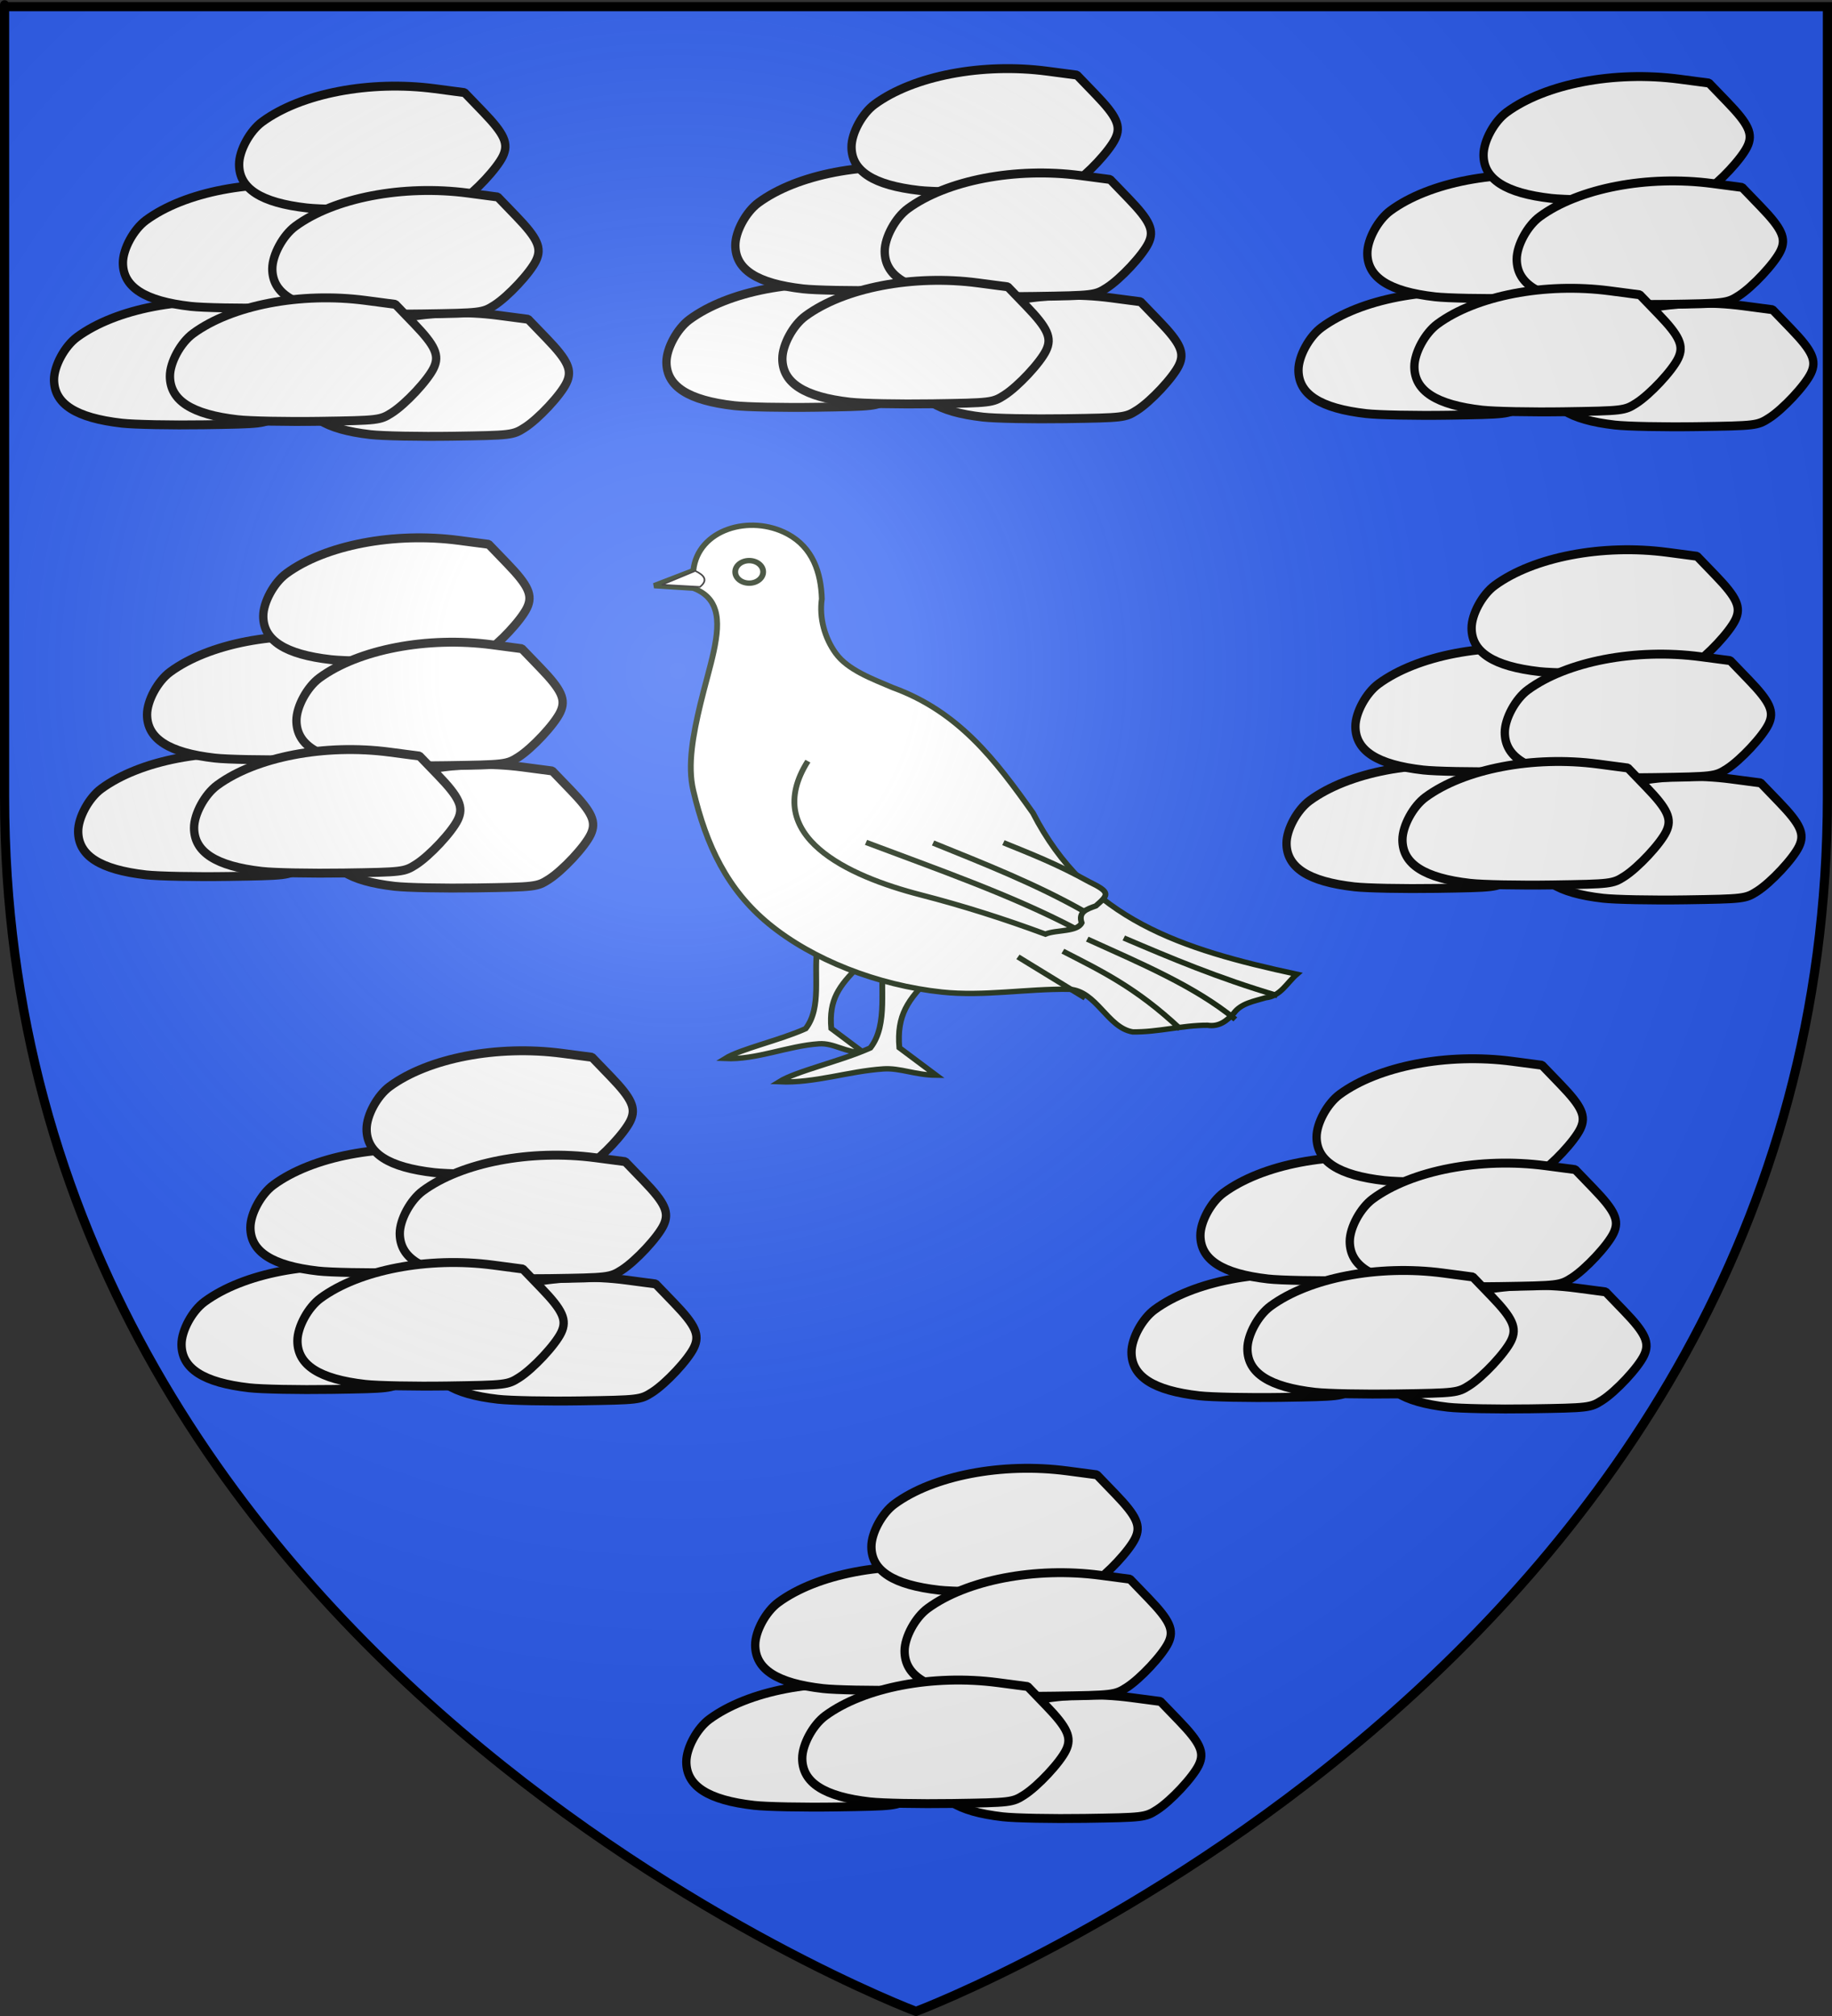 <?xml version="1.0" encoding="UTF-8" standalone="no"?>
<svg
   xmlns:dc="http://purl.org/dc/elements/1.1/"
   xmlns:cc="http://creativecommons.org/ns#"
   xmlns:rdf="http://www.w3.org/1999/02/22-rdf-syntax-ns#"
   xmlns:svg="http://www.w3.org/2000/svg"
   xmlns="http://www.w3.org/2000/svg"
   xmlns:xlink="http://www.w3.org/1999/xlink"
   xmlns:sodipodi="http://sodipodi.sourceforge.net/DTD/sodipodi-0.dtd"
   xmlns:inkscape="http://www.inkscape.org/namespaces/inkscape"
   height="660"
   width="600"
   version="1.0"
   id="svg2"
   sodipodi:version="0.32"
   inkscape:version="0.46"
   sodipodi:docname="Blason Longuenesse.svg"
   sodipodi:docbase="D:\Mes documents\Renaud-Notre Lapin"
   inkscape:export-filename="/Users/olivier/Desktop/Blason Rouge/Blason_Vide_3D.png"
   inkscape:export-xdpi="144"
   inkscape:export-ydpi="144"
   inkscape:output_extension="org.inkscape.output.svg.inkscape">
  <rect width="100%" height="100%" fill="#333333" stroke="none"/>
  <sodipodi:namedview
     inkscape:window-height="712"
     inkscape:window-width="1024"
     inkscape:pageshadow="2"
     inkscape:pageopacity="0.0"
     guidetolerance="10.0"
     gridtolerance="10.0"
     objecttolerance="10.0"
     borderopacity="1.0"
     bordercolor="#666666"
     pagecolor="#ffffff"
     id="base"
     showgrid="false"
     height="660px"
     inkscape:zoom="0.76816222"
     inkscape:cx="300.40049"
     inkscape:cy="329.99158"
     inkscape:window-x="134"
     inkscape:window-y="174"
     inkscape:current-layer="layer3" />
  <desc
     id="desc4">Flag of Canton of Valais (Wallis)</desc>
  <defs
     id="defs6">
    <inkscape:perspective
       sodipodi:type="inkscape:persp3d"
       inkscape:vp_x="0 : 330 : 1"
       inkscape:vp_y="0 : 1000 : 0"
       inkscape:vp_z="600 : 330 : 1"
       inkscape:persp3d-origin="300 : 220 : 1"
       id="perspective35" />
    <linearGradient
       id="linearGradient2893">
      <stop
         style="stop-color:white;stop-opacity:0.314;"
         offset="0"
         id="stop2895" />
      <stop
         id="stop2897"
         offset="0.19"
         style="stop-color:white;stop-opacity:0.251;" />
      <stop
         style="stop-color:#6b6b6b;stop-opacity:0.125;"
         offset="0.6"
         id="stop2901" />
      <stop
         style="stop-color:black;stop-opacity:0.125;"
         offset="1"
         id="stop2899" />
    </linearGradient>
    <linearGradient
       id="linearGradient2885">
      <stop
         id="stop2887"
         offset="0"
         style="stop-color:white;stop-opacity:1;" />
      <stop
         style="stop-color:white;stop-opacity:1;"
         offset="0.229"
         id="stop2891" />
      <stop
         id="stop2889"
         offset="1"
         style="stop-color:black;stop-opacity:1;" />
    </linearGradient>
    <linearGradient
       id="linearGradient2955">
      <stop
         id="stop2867"
         offset="0"
         style="stop-color:#fd0000;stop-opacity:1;" />
      <stop
         style="stop-color:#e77275;stop-opacity:0.659;"
         offset="0.5"
         id="stop2873" />
      <stop
         style="stop-color:black;stop-opacity:0.323;"
         offset="1"
         id="stop2959" />
    </linearGradient>
    <radialGradient
       inkscape:collect="always"
       xlink:href="#linearGradient2955"
       id="radialGradient2961"
       cx="225.524"
       cy="218.901"
       fx="225.524"
       fy="218.901"
       r="300"
       gradientTransform="matrix(-4.167939e-4,2.183,-1.884,-3.599562e-4,615.597,-289.121)"
       gradientUnits="userSpaceOnUse" />
    <polygon
       id="star"
       transform="scale(53,53)"
       points="0,-1 0.588,0.809 -0.951,-0.309 0.951,-0.309 -0.588,0.809 0,-1 " />
    <clipPath
       id="clip">
      <path
         d="M 0,-200 L 0,600 L 300,600 L 300,-200 L 0,-200 z "
         id="path10" />
    </clipPath>
    <radialGradient
       inkscape:collect="always"
       xlink:href="#linearGradient2955"
       id="radialGradient1911"
       gradientUnits="userSpaceOnUse"
       gradientTransform="matrix(-4.167939e-4,2.183,-1.884,-3.599562e-4,615.597,-289.121)"
       cx="225.524"
       cy="218.901"
       fx="225.524"
       fy="218.901"
       r="300" />
    <radialGradient
       inkscape:collect="always"
       xlink:href="#linearGradient2955"
       id="radialGradient2865"
       gradientUnits="userSpaceOnUse"
       gradientTransform="matrix(0,1.749,-1.593,-1.049767e-7,551.788,-191.29)"
       cx="225.524"
       cy="218.901"
       fx="225.524"
       fy="218.901"
       r="300" />
    <radialGradient
       inkscape:collect="always"
       xlink:href="#linearGradient2955"
       id="radialGradient2871"
       gradientUnits="userSpaceOnUse"
       gradientTransform="matrix(0,1.386,-1.323,-5.741131e-8,-158.082,-109.541)"
       cx="225.524"
       cy="218.901"
       fx="225.524"
       fy="218.901"
       r="300" />
    <radialGradient
       inkscape:collect="always"
       xlink:href="#linearGradient2893"
       id="radialGradient3163"
       gradientUnits="userSpaceOnUse"
       gradientTransform="matrix(1.353,0,0,1.349,-77.629,-85.747)"
       cx="221.445"
       cy="226.331"
       fx="221.445"
       fy="226.331"
       r="300" />
    <radialGradient
       gradientTransform="matrix(0,1.386,-1.323,-5.741131e-8,-158.082,-109.541)"
       gradientUnits="userSpaceOnUse"
       xlink:href="#linearGradient2955"
       id="radialGradient9975"
       fy="218.901"
       fx="225.524"
       r="300"
       cy="218.901"
       cx="225.524" />
    <radialGradient
       gradientTransform="matrix(0,1.749,-1.593,-1.049767e-7,551.788,-191.29)"
       gradientUnits="userSpaceOnUse"
       xlink:href="#linearGradient2955"
       id="radialGradient9973"
       fy="218.901"
       fx="225.524"
       r="300"
       cy="218.901"
       cx="225.524" />
    <radialGradient
       gradientTransform="matrix(-4.167939e-4,2.183,-1.884,-3.599562e-4,615.597,-289.121)"
       gradientUnits="userSpaceOnUse"
       xlink:href="#linearGradient2955"
       id="radialGradient9971"
       fy="218.901"
       fx="225.524"
       r="300"
       cy="218.901"
       cx="225.524" />
    <clipPath
       id="clipPath9967">
      <path
         id="path9969"
         d="M 0,-200 L 0,600 L 300,600 L 300,-200 L 0,-200 z " />
    </clipPath>
    <polygon
       id="polygon9965"
       transform="scale(53,53)"
       points="0,-1 0.588,0.809 -0.951,-0.309 0.951,-0.309 -0.588,0.809 0,-1 " />
    <radialGradient
       gradientTransform="matrix(-4.167939e-4,2.183,-1.884,-3.599562e-4,615.597,-289.121)"
       gradientUnits="userSpaceOnUse"
       xlink:href="#linearGradient2955"
       id="radialGradient9963"
       fy="218.901"
       fx="225.524"
       r="300"
       cy="218.901"
       cx="225.524" />
    <linearGradient
       id="linearGradient9955">
      <stop
         id="stop9957"
         offset="0"
         style="stop-color:#fd0000;stop-opacity:1" />
      <stop
         id="stop9959"
         offset="0.5"
         style="stop-color:#e77275;stop-opacity:0.659" />
      <stop
         id="stop9961"
         offset="1"
         style="stop-color:black;stop-opacity:0.323" />
    </linearGradient>
    <linearGradient
       id="linearGradient9947">
      <stop
         id="stop9949"
         offset="0"
         style="stop-color:white;stop-opacity:1" />
      <stop
         id="stop9951"
         offset="0.229"
         style="stop-color:white;stop-opacity:1" />
      <stop
         id="stop9953"
         offset="1"
         style="stop-color:black;stop-opacity:1" />
    </linearGradient>
    <linearGradient
       id="linearGradient9937">
      <stop
         id="stop9939"
         offset="0"
         style="stop-color:white;stop-opacity:0.314" />
      <stop
         id="stop9941"
         offset="0.19"
         style="stop-color:white;stop-opacity:0.251" />
      <stop
         id="stop9943"
         offset="0.6"
         style="stop-color:#6b6b6b;stop-opacity:0.125" />
      <stop
         id="stop9945"
         offset="1"
         style="stop-color:black;stop-opacity:0.125" />
    </linearGradient>
    <inkscape:perspective
       id="perspective32"
       inkscape:persp3d-origin="300 : 220 : 1"
       inkscape:vp_z="600 : 330 : 1"
       inkscape:vp_y="0 : 1000 : 0"
       inkscape:vp_x="0 : 330 : 1"
       sodipodi:type="inkscape:persp3d" />
    <inkscape:perspective
       sodipodi:type="inkscape:persp3d"
       inkscape:vp_x="0 : 123.72873 : 1"
       inkscape:vp_y="0 : 1000 : 0"
       inkscape:vp_z="234.84723 : 123.72873 : 1"
       inkscape:persp3d-origin="117.42361 : 82.485819 : 1"
       id="perspective112" />
    <linearGradient
       id="linearGradient3334">
      <stop
         style="stop-color:white;stop-opacity:0.314;"
         offset="0"
         id="stop3336" />
      <stop
         id="stop3338"
         offset="0.19"
         style="stop-color:white;stop-opacity:0.251;" />
      <stop
         style="stop-color:#6b6b6b;stop-opacity:0.125;"
         offset="0.6"
         id="stop3340" />
      <stop
         style="stop-color:black;stop-opacity:0.125;"
         offset="1"
         id="stop3342" />
    </linearGradient>
    <linearGradient
       id="linearGradient3344">
      <stop
         id="stop3346"
         offset="0"
         style="stop-color:white;stop-opacity:1;" />
      <stop
         style="stop-color:white;stop-opacity:1;"
         offset="0.229"
         id="stop3348" />
      <stop
         id="stop3350"
         offset="1"
         style="stop-color:black;stop-opacity:1;" />
    </linearGradient>
    <linearGradient
       id="linearGradient3352">
      <stop
         id="stop3354"
         offset="0"
         style="stop-color:#fd0000;stop-opacity:1;" />
      <stop
         style="stop-color:#e77275;stop-opacity:0.659;"
         offset="0.5"
         id="stop3356" />
      <stop
         style="stop-color:black;stop-opacity:0.323;"
         offset="1"
         id="stop3358" />
    </linearGradient>
    <radialGradient
       inkscape:collect="always"
       xlink:href="#linearGradient2955"
       id="radialGradient3360"
       cx="225.524"
       cy="218.901"
       fx="225.524"
       fy="218.901"
       r="300"
       gradientTransform="matrix(-4.167939e-4,2.183,-1.884,-3.599562e-4,615.597,-289.121)"
       gradientUnits="userSpaceOnUse" />
    <polygon
       id="polygon3362"
       transform="scale(53,53)"
       points="0,-1 0.588,0.809 -0.951,-0.309 0.951,-0.309 -0.588,0.809 0,-1 " />
    <clipPath
       id="clipPath3364">
      <path
         d="M 0,-200 L 0,600 L 300,600 L 300,-200 L 0,-200 z "
         id="path3366" />
    </clipPath>
    <radialGradient
       inkscape:collect="always"
       xlink:href="#linearGradient2955"
       id="radialGradient3368"
       gradientUnits="userSpaceOnUse"
       gradientTransform="matrix(-4.167939e-4,2.183,-1.884,-3.599562e-4,615.597,-289.121)"
       cx="225.524"
       cy="218.901"
       fx="225.524"
       fy="218.901"
       r="300" />
    <radialGradient
       inkscape:collect="always"
       xlink:href="#linearGradient2955"
       id="radialGradient3370"
       gradientUnits="userSpaceOnUse"
       gradientTransform="matrix(0,1.749,-1.593,-1.049767e-7,551.788,-191.29)"
       cx="225.524"
       cy="218.901"
       fx="225.524"
       fy="218.901"
       r="300" />
    <radialGradient
       inkscape:collect="always"
       xlink:href="#linearGradient2955"
       id="radialGradient3372"
       gradientUnits="userSpaceOnUse"
       gradientTransform="matrix(0,1.386,-1.323,-5.741131e-8,-158.082,-109.541)"
       cx="225.524"
       cy="218.901"
       fx="225.524"
       fy="218.901"
       r="300" />
    <linearGradient
       id="linearGradient8814">
      <stop
         id="stop8816"
         offset="0"
         style="stop-color:white;stop-opacity:0.314" />
      <stop
         id="stop8818"
         offset="0.19"
         style="stop-color:white;stop-opacity:0.251" />
      <stop
         id="stop8820"
         offset="0.6"
         style="stop-color:#6b6b6b;stop-opacity:0.125" />
      <stop
         id="stop8822"
         offset="1"
         style="stop-color:black;stop-opacity:0.125" />
    </linearGradient>
    <linearGradient
       id="linearGradient8806">
      <stop
         id="stop8808"
         offset="0"
         style="stop-color:white;stop-opacity:1" />
      <stop
         id="stop8810"
         offset="0.229"
         style="stop-color:white;stop-opacity:1" />
      <stop
         id="stop8812"
         offset="1"
         style="stop-color:black;stop-opacity:1" />
    </linearGradient>
    <linearGradient
       id="linearGradient8798">
      <stop
         id="stop8800"
         offset="0"
         style="stop-color:#fd0000;stop-opacity:1" />
      <stop
         id="stop8802"
         offset="0.5"
         style="stop-color:#e77275;stop-opacity:0.659" />
      <stop
         id="stop8804"
         offset="1"
         style="stop-color:black;stop-opacity:0.323" />
    </linearGradient>
    <radialGradient
       gradientTransform="matrix(-4.167939e-4,2.183,-1.884,-3.599562e-4,615.597,-289.121)"
       gradientUnits="userSpaceOnUse"
       xlink:href="#linearGradient2955"
       id="radialGradient8796"
       fy="218.901"
       fx="225.524"
       r="300"
       cy="218.901"
       cx="225.524" />
    <polygon
       id="polygon8794"
       transform="scale(53,53)"
       points="0,-1 0.588,0.809 -0.951,-0.309 0.951,-0.309 -0.588,0.809 0,-1 " />
    <clipPath
       id="clipPath8790">
      <path
         id="path8792"
         d="M 0,-200 L 0,600 L 300,600 L 300,-200 L 0,-200 z " />
    </clipPath>
    <radialGradient
       gradientTransform="matrix(-4.167939e-4,2.183,-1.884,-3.599562e-4,615.597,-289.121)"
       gradientUnits="userSpaceOnUse"
       xlink:href="#linearGradient2955"
       id="radialGradient8788"
       fy="218.901"
       fx="225.524"
       r="300"
       cy="218.901"
       cx="225.524" />
    <radialGradient
       gradientTransform="matrix(0,1.749,-1.593,-1.049767e-7,551.788,-191.29)"
       gradientUnits="userSpaceOnUse"
       xlink:href="#linearGradient2955"
       id="radialGradient8786"
       fy="218.901"
       fx="225.524"
       r="300"
       cy="218.901"
       cx="225.524" />
    <radialGradient
       gradientTransform="matrix(0,1.386,-1.323,-5.741131e-8,-158.082,-109.541)"
       gradientUnits="userSpaceOnUse"
       xlink:href="#linearGradient2955"
       id="radialGradient8784"
       fy="218.901"
       fx="225.524"
       r="300"
       cy="218.901"
       cx="225.524" />
    <radialGradient
       gradientTransform="matrix(1.353,0,0,1.349,-77.629,-85.747)"
       gradientUnits="userSpaceOnUse"
       xlink:href="#linearGradient2893"
       id="radialGradient8782"
       fy="226.331"
       fx="221.445"
       r="300"
       cy="226.331"
       cx="221.445" />
    <radialGradient
       cx="221.445"
       cy="226.331"
       r="300"
       fx="221.445"
       fy="226.331"
       id="radialGradient3526"
       xlink:href="#linearGradient2893"
       gradientUnits="userSpaceOnUse"
       gradientTransform="matrix(1.353,0,0,1.349,-77.629,-85.747)" />
    <radialGradient
       cx="225.524"
       cy="218.901"
       r="300"
       fx="225.524"
       fy="218.901"
       id="radialGradient3524"
       xlink:href="#linearGradient2955"
       gradientUnits="userSpaceOnUse"
       gradientTransform="matrix(0,1.386,-1.323,-5.741131e-8,-158.082,-109.541)" />
    <radialGradient
       cx="225.524"
       cy="218.901"
       r="300"
       fx="225.524"
       fy="218.901"
       id="radialGradient3522"
       xlink:href="#linearGradient2955"
       gradientUnits="userSpaceOnUse"
       gradientTransform="matrix(0,1.749,-1.593,-1.049767e-7,551.788,-191.29)" />
    <radialGradient
       cx="225.524"
       cy="218.901"
       r="300"
       fx="225.524"
       fy="218.901"
       id="radialGradient3520"
       xlink:href="#linearGradient2955"
       gradientUnits="userSpaceOnUse"
       gradientTransform="matrix(-4.167939e-4,2.183,-1.884,-3.599562e-4,615.597,-289.121)" />
    <clipPath
       id="clipPath3516">
      <path
         d="M 0,-200 L 0,600 L 300,600 L 300,-200 L 0,-200 z "
         id="path3518" />
    </clipPath>
    <polygon
       points="0,-1 0.588,0.809 -0.951,-0.309 0.951,-0.309 -0.588,0.809 0,-1 "
       transform="scale(53,53)"
       id="polygon3514" />
    <radialGradient
       cx="225.524"
       cy="218.901"
       r="300"
       fx="225.524"
       fy="218.901"
       id="radialGradient3512"
       xlink:href="#linearGradient2955"
       gradientUnits="userSpaceOnUse"
       gradientTransform="matrix(-4.167939e-4,2.183,-1.884,-3.599562e-4,615.597,-289.121)" />
    <linearGradient
       id="linearGradient3504">
      <stop
         style="stop-color:#fd0000;stop-opacity:1"
         offset="0"
         id="stop3506" />
      <stop
         style="stop-color:#e77275;stop-opacity:0.659"
         offset="0.5"
         id="stop3508" />
      <stop
         style="stop-color:black;stop-opacity:0.323"
         offset="1"
         id="stop3510" />
    </linearGradient>
    <linearGradient
       id="linearGradient3496">
      <stop
         style="stop-color:white;stop-opacity:1"
         offset="0"
         id="stop3498" />
      <stop
         style="stop-color:white;stop-opacity:1"
         offset="0.229"
         id="stop3500" />
      <stop
         style="stop-color:black;stop-opacity:1"
         offset="1"
         id="stop3502" />
    </linearGradient>
    <linearGradient
       id="linearGradient3486">
      <stop
         style="stop-color:white;stop-opacity:0.314"
         offset="0"
         id="stop3488" />
      <stop
         style="stop-color:white;stop-opacity:0.251"
         offset="0.19"
         id="stop3490" />
      <stop
         style="stop-color:#6b6b6b;stop-opacity:0.125"
         offset="0.6"
         id="stop3492" />
      <stop
         style="stop-color:black;stop-opacity:0.125"
         offset="1"
         id="stop3494" />
    </linearGradient>
    <radialGradient
       r="300"
       fy="226.331"
       fx="221.445"
       cy="226.331"
       cx="221.445"
       gradientTransform="matrix(1.353,0,0,1.349,-77.629,-85.747)"
       gradientUnits="userSpaceOnUse"
       id="radialGradient3484"
       xlink:href="#linearGradient2893"
       inkscape:collect="always" />
    <radialGradient
       r="300"
       fy="218.901"
       fx="225.524"
       cy="218.901"
       cx="225.524"
       gradientTransform="matrix(0,1.386,-1.323,-5.741131e-8,-158.082,-109.541)"
       gradientUnits="userSpaceOnUse"
       id="radialGradient3482"
       xlink:href="#linearGradient2955"
       inkscape:collect="always" />
    <radialGradient
       r="300"
       fy="218.901"
       fx="225.524"
       cy="218.901"
       cx="225.524"
       gradientTransform="matrix(0,1.749,-1.593,-1.049767e-7,551.788,-191.29)"
       gradientUnits="userSpaceOnUse"
       id="radialGradient3480"
       xlink:href="#linearGradient2955"
       inkscape:collect="always" />
    <radialGradient
       r="300"
       fy="218.901"
       fx="225.524"
       cy="218.901"
       cx="225.524"
       gradientTransform="matrix(-4.167939e-4,2.183,-1.884,-3.599562e-4,615.597,-289.121)"
       gradientUnits="userSpaceOnUse"
       id="radialGradient3478"
       xlink:href="#linearGradient2955"
       inkscape:collect="always" />
    <clipPath
       id="clipPath3474">
      <path
         id="path3476"
         d="M 0,-200 L 0,600 L 300,600 L 300,-200 L 0,-200 z " />
    </clipPath>
    <polygon
       points="0,-1 0.588,0.809 -0.951,-0.309 0.951,-0.309 -0.588,0.809 0,-1 "
       transform="scale(53,53)"
       id="polygon3472" />
    <radialGradient
       gradientUnits="userSpaceOnUse"
       gradientTransform="matrix(-4.167939e-4,2.183,-1.884,-3.599562e-4,615.597,-289.121)"
       r="300"
       fy="218.901"
       fx="225.524"
       cy="218.901"
       cx="225.524"
       id="radialGradient3470"
       xlink:href="#linearGradient2955"
       inkscape:collect="always" />
    <linearGradient
       id="linearGradient3462">
      <stop
         style="stop-color:#fd0000;stop-opacity:1;"
         offset="0"
         id="stop3464" />
      <stop
         id="stop3466"
         offset="0.5"
         style="stop-color:#e77275;stop-opacity:0.659;" />
      <stop
         id="stop3468"
         offset="1"
         style="stop-color:black;stop-opacity:0.323;" />
    </linearGradient>
    <linearGradient
       id="linearGradient3454">
      <stop
         style="stop-color:white;stop-opacity:1;"
         offset="0"
         id="stop3456" />
      <stop
         id="stop3458"
         offset="0.229"
         style="stop-color:white;stop-opacity:1;" />
      <stop
         style="stop-color:black;stop-opacity:1;"
         offset="1"
         id="stop3460" />
    </linearGradient>
    <linearGradient
       id="linearGradient3444">
      <stop
         id="stop3446"
         offset="0"
         style="stop-color:white;stop-opacity:0.314;" />
      <stop
         style="stop-color:white;stop-opacity:0.251;"
         offset="0.19"
         id="stop3448" />
      <stop
         id="stop3450"
         offset="0.6"
         style="stop-color:#6b6b6b;stop-opacity:0.125;" />
      <stop
         id="stop3452"
         offset="1"
         style="stop-color:black;stop-opacity:0.125;" />
    </linearGradient>
    <inkscape:perspective
       sodipodi:type="inkscape:persp3d"
       inkscape:vp_x="0 : 329.70312 : 1"
       inkscape:vp_y="0 : 1000 : 0"
       inkscape:vp_z="600 : 329.70312 : 1"
       inkscape:persp3d-origin="300 : 219.80208 : 1"
       id="perspective10573" />
    <linearGradient
       id="linearGradient2675">
      <stop
         style="stop-color:white;stop-opacity:0.314;"
         offset="0"
         id="stop2677" />
      <stop
         id="stop2679"
         offset="0.19"
         style="stop-color:white;stop-opacity:0.251;" />
      <stop
         style="stop-color:#6b6b6b;stop-opacity:0.125;"
         offset="0.6"
         id="stop2681" />
      <stop
         style="stop-color:black;stop-opacity:0.125;"
         offset="1"
         id="stop2683" />
    </linearGradient>
    <linearGradient
       id="linearGradient2685">
      <stop
         id="stop2687"
         offset="0"
         style="stop-color:white;stop-opacity:1;" />
      <stop
         style="stop-color:white;stop-opacity:1;"
         offset="0.229"
         id="stop2689" />
      <stop
         id="stop2691"
         offset="1"
         style="stop-color:black;stop-opacity:1;" />
    </linearGradient>
    <linearGradient
       id="linearGradient2693">
      <stop
         id="stop2695"
         offset="0"
         style="stop-color:#fd0000;stop-opacity:1;" />
      <stop
         style="stop-color:#e77275;stop-opacity:0.659;"
         offset="0.5"
         id="stop2697" />
      <stop
         style="stop-color:black;stop-opacity:0.323;"
         offset="1"
         id="stop2699" />
    </linearGradient>
    <radialGradient
       inkscape:collect="always"
       xlink:href="#linearGradient2955"
       id="radialGradient2701"
       cx="225.524"
       cy="218.901"
       fx="225.524"
       fy="218.901"
       r="300"
       gradientTransform="matrix(-4.167939e-4,2.183,-1.884,-3.599562e-4,615.597,-289.121)"
       gradientUnits="userSpaceOnUse" />
    <polygon
       id="polygon2703"
       transform="scale(53,53)"
       points="0,-1 0.588,0.809 -0.951,-0.309 0.951,-0.309 -0.588,0.809 0,-1 " />
    <clipPath
       id="clipPath2705">
      <path
         d="M 0,-200 L 0,600 L 300,600 L 300,-200 L 0,-200 z "
         id="path2707" />
    </clipPath>
    <radialGradient
       inkscape:collect="always"
       xlink:href="#linearGradient2955"
       id="radialGradient2709"
       gradientUnits="userSpaceOnUse"
       gradientTransform="matrix(-4.167939e-4,2.183,-1.884,-3.599562e-4,615.597,-289.121)"
       cx="225.524"
       cy="218.901"
       fx="225.524"
       fy="218.901"
       r="300" />
    <radialGradient
       inkscape:collect="always"
       xlink:href="#linearGradient2955"
       id="radialGradient2711"
       gradientUnits="userSpaceOnUse"
       gradientTransform="matrix(0,1.749,-1.593,-1.049767e-7,551.788,-191.29)"
       cx="225.524"
       cy="218.901"
       fx="225.524"
       fy="218.901"
       r="300" />
    <radialGradient
       inkscape:collect="always"
       xlink:href="#linearGradient2955"
       id="radialGradient2713"
       gradientUnits="userSpaceOnUse"
       gradientTransform="matrix(0,1.386,-1.323,-5.741131e-8,-158.082,-109.541)"
       cx="225.524"
       cy="218.901"
       fx="225.524"
       fy="218.901"
       r="300" />
    <radialGradient
       r="300"
       fy="218.901"
       fx="225.524"
       cy="218.901"
       cx="225.524"
       gradientTransform="matrix(0,1.386,-1.323,-5.741131e-8,-158.082,-109.541)"
       gradientUnits="userSpaceOnUse"
       id="radialGradient10551"
       xlink:href="#linearGradient2955"
       inkscape:collect="always" />
    <radialGradient
       r="300"
       fy="218.901"
       fx="225.524"
       cy="218.901"
       cx="225.524"
       gradientTransform="matrix(0,1.749,-1.593,-1.049767e-7,551.788,-191.29)"
       gradientUnits="userSpaceOnUse"
       id="radialGradient10549"
       xlink:href="#linearGradient2955"
       inkscape:collect="always" />
    <radialGradient
       r="300"
       fy="218.901"
       fx="225.524"
       cy="218.901"
       cx="225.524"
       gradientTransform="matrix(-4.167939e-4,2.183,-1.884,-3.599562e-4,615.597,-289.121)"
       gradientUnits="userSpaceOnUse"
       id="radialGradient10547"
       xlink:href="#linearGradient2955"
       inkscape:collect="always" />
    <clipPath
       id="clipPath10543">
      <path
         id="path10545"
         d="M 0,-200 L 0,600 L 300,600 L 300,-200 L 0,-200 z " />
    </clipPath>
    <polygon
       points="0,-1 0.588,0.809 -0.951,-0.309 0.951,-0.309 -0.588,0.809 0,-1 "
       transform="scale(53,53)"
       id="polygon10541" />
    <radialGradient
       gradientUnits="userSpaceOnUse"
       gradientTransform="matrix(-4.167939e-4,2.183,-1.884,-3.599562e-4,615.597,-289.121)"
       r="300"
       fy="218.901"
       fx="225.524"
       cy="218.901"
       cx="225.524"
       id="radialGradient10539"
       xlink:href="#linearGradient2955"
       inkscape:collect="always" />
    <linearGradient
       id="linearGradient10531">
      <stop
         style="stop-color:#fd0000;stop-opacity:1;"
         offset="0"
         id="stop10533" />
      <stop
         id="stop10535"
         offset="0.5"
         style="stop-color:#e77275;stop-opacity:0.659;" />
      <stop
         id="stop10537"
         offset="1"
         style="stop-color:black;stop-opacity:0.323;" />
    </linearGradient>
    <linearGradient
       id="linearGradient10523">
      <stop
         style="stop-color:white;stop-opacity:1;"
         offset="0"
         id="stop10525" />
      <stop
         id="stop10527"
         offset="0.229"
         style="stop-color:white;stop-opacity:1;" />
      <stop
         style="stop-color:black;stop-opacity:1;"
         offset="1"
         id="stop10529" />
    </linearGradient>
    <linearGradient
       id="linearGradient10513">
      <stop
         id="stop10515"
         offset="0"
         style="stop-color:white;stop-opacity:0.314;" />
      <stop
         style="stop-color:white;stop-opacity:0.251;"
         offset="0.19"
         id="stop10517" />
      <stop
         id="stop10519"
         offset="0.6"
         style="stop-color:#6b6b6b;stop-opacity:0.125;" />
      <stop
         id="stop10521"
         offset="1"
         style="stop-color:black;stop-opacity:0.125;" />
    </linearGradient>
    <inkscape:perspective
       id="perspective10511"
       inkscape:persp3d-origin="300 : 220 : 1"
       inkscape:vp_z="600 : 330 : 1"
       inkscape:vp_y="0 : 1000 : 0"
       inkscape:vp_x="0 : 330 : 1"
       sodipodi:type="inkscape:persp3d" />
    <radialGradient
       r="300"
       fy="200.448"
       fx="285.186"
       cy="200.448"
       cx="285.186"
       gradientTransform="matrix(1.551,0,0,1.35,-227.894,-51.264)"
       gradientUnits="userSpaceOnUse"
       id="radialGradient11919"
       xlink:href="#linearGradient2893"
       inkscape:collect="always" />
    <radialGradient
       gradientUnits="userSpaceOnUse"
       gradientTransform="matrix(0,2.342,-2.291,0,562.913,1323.77)"
       r="300"
       fy="153.928"
       fx="-483.508"
       cy="153.928"
       cx="-483.508"
       id="radialGradient2928"
       xlink:href="#linearGradient2955"
       inkscape:collect="always" />
    <radialGradient
       r="300"
       fy="218.901"
       fx="225.524"
       cy="218.901"
       cx="225.524"
       gradientTransform="matrix(-4.167939e-4,2.183,-1.884,-3.599562e-4,1395.597,-309.121)"
       gradientUnits="userSpaceOnUse"
       id="radialGradient10987"
       xlink:href="#linearGradient2955"
       inkscape:collect="always" />
    <clipPath
       id="clipPath10983">
      <path
         id="path10985"
         d="M 0,-200 L 0,600 L 300,600 L 300,-200 L 0,-200 z " />
    </clipPath>
    <polygon
       points="0,-1 0.588,0.809 -0.951,-0.309 0.951,-0.309 -0.588,0.809 0,-1 "
       transform="scale(53,53)"
       id="polygon10981" />
    <radialGradient
       gradientUnits="userSpaceOnUse"
       gradientTransform="matrix(-4.167939e-4,2.183,-1.884,-3.599562e-4,615.597,-289.121)"
       r="300"
       fy="218.901"
       fx="225.524"
       cy="218.901"
       cx="225.524"
       id="radialGradient10979"
       xlink:href="#linearGradient2955"
       inkscape:collect="always" />
    <linearGradient
       id="linearGradient10974">
      <stop
         id="stop2965"
         offset="0"
         style="stop-color:white;stop-opacity:0;" />
      <stop
         id="stop10977"
         offset="1"
         style="stop-color:black;stop-opacity:0.646;" />
    </linearGradient>
    <radialGradient
       gradientUnits="userSpaceOnUse"
       gradientTransform="matrix(1.36,0,0,1.355,-79.528,-87.645)"
       r="300"
       fy="218.01"
       fx="203.198"
       cy="218.01"
       cx="203.198"
       id="radialGradient2883"
       xlink:href="#linearGradient2893"
       inkscape:collect="always" />
    <linearGradient
       id="linearGradient10963">
      <stop
         id="stop10965"
         offset="0"
         style="stop-color:white;stop-opacity:0.314;" />
      <stop
         style="stop-color:white;stop-opacity:0.251;"
         offset="0.19"
         id="stop10967" />
      <stop
         id="stop10969"
         offset="0.6"
         style="stop-color:#6b6b6b;stop-opacity:0.125;" />
      <stop
         id="stop10971"
         offset="1"
         style="stop-color:black;stop-opacity:0.125;" />
    </linearGradient>
    <inkscape:perspective
       id="perspective132"
       inkscape:persp3d-origin="300 : 220 : 1"
       inkscape:vp_z="600 : 330 : 1"
       inkscape:vp_y="0 : 1000 : 0"
       inkscape:vp_x="0 : 330 : 1"
       sodipodi:type="inkscape:persp3d" />
    <inkscape:perspective
       sodipodi:type="inkscape:persp3d"
       inkscape:vp_x="0 : 112.5 : 1"
       inkscape:vp_y="0 : 1000 : 0"
       inkscape:vp_z="40.181 : 112.5 : 1"
       inkscape:persp3d-origin="20.0905 : 75 : 1"
       id="perspective4307" />
    <radialGradient
       r="300"
       fy="226.331"
       fx="221.445"
       cy="226.331"
       cx="221.445"
       gradientTransform="matrix(1.353,0,0,1.349,-77.629,-85.747)"
       gradientUnits="userSpaceOnUse"
       id="radialGradient11212"
       xlink:href="#linearGradient2893"
       inkscape:collect="always" />
    <linearGradient
       id="linearGradient11202">
      <stop
         id="stop11204"
         offset="0"
         style="stop-color:white;stop-opacity:0.314;" />
      <stop
         style="stop-color:white;stop-opacity:0.251;"
         offset="0.19"
         id="stop11206" />
      <stop
         id="stop11208"
         offset="0.6"
         style="stop-color:#6b6b6b;stop-opacity:0.125;" />
      <stop
         id="stop11210"
         offset="1"
         style="stop-color:black;stop-opacity:0.125;" />
    </linearGradient>
    <inkscape:perspective
       id="perspective4019"
       inkscape:persp3d-origin="300 : 220 : 1"
       inkscape:vp_z="600 : 330 : 1"
       inkscape:vp_y="0 : 1000 : 0"
       inkscape:vp_x="0 : 330 : 1"
       sodipodi:type="inkscape:persp3d" />
  </defs>
  <g
     inkscape:groupmode="layer"
     id="layer3"
     inkscape:label="Fond écu"
     style="display:inline">
    <path
       id="path2855"
       style="fill:#2b5df2;fill-opacity:1;fill-rule:evenodd;stroke:none;stroke-width:1px;stroke-linecap:butt;stroke-linejoin:miter;stroke-opacity:1"
       d="M 300,658.5 C 300,658.5 598.5,546.18 598.5,260.728 C 598.5,-24.723 598.5,2.176 598.5,2.176 L 1.5,2.176 L 1.5,260.728 C 1.5,546.18 300,658.5 300,658.5 z "
       sodipodi:nodetypes="cccccc" />
    <g
       id="g9977"
       style="opacity:1;display:inline"
       transform="matrix(-1,0,0,1,600.801,1.6835815e-2)">
      <g
         id="g5810">
        <rect
           id="rect4923"
           style="fill:none;fill-opacity:1;fill-rule:nonzero;stroke:none;stroke-width:7.56;stroke-linecap:round;stroke-linejoin:round;stroke-miterlimit:4;stroke-dasharray:none;stroke-opacity:1"
           y="3.375078e-14"
           x="0"
           height="660"
           width="600" />
      </g>
    </g>
    <g
       id="g11215"
       transform="matrix(1.354,0,0,1.256,-63.172,-83.762)">
      <g
         style="display:inline"
         inkscape:label="Fond écu"
         id="g11217" />
      <g
         inkscape:label="Meubles"
         id="g11219">
        <g
           transform="matrix(0.41,0,0,0.41,143.993,161.049)"
           id="g7645"
           style="fill:#ffffff;display:inline">
          <path
             d="M 244.759,372.694 C 242.491,389.369 247.515,410.399 237.899,423.812 C 222.572,431.254 199.334,436.778 190.365,442.817 C 208.857,443.732 227.402,434.751 245.787,433.437 C 254.597,432.807 261.095,439.019 272.162,439.132 C 265.775,433.985 259.387,428.839 253,423.693 C 251.547,405.35 257.482,396.743 269.483,383.85 C 261.242,380.132 253,376.413 244.759,372.694 z"
             style="fill:#ffffff;fill-opacity:1;stroke:#081900;stroke-width:3.421;stroke-opacity:1"
             id="path4989" />
          <path
             d="M 283.838,378.201 C 281.271,397.078 286.959,420.886 276.072,436.071 C 258.72,444.496 232.413,450.749 222.259,457.586 C 243.193,458.622 262.933,450.884 283.747,449.396 C 293.72,448.683 302.333,453.287 314.861,453.414 C 307.63,447.588 300.399,441.762 293.168,435.936 C 291.523,415.171 298.242,405.426 311.829,390.83 C 302.499,386.621 293.168,382.411 283.838,378.201 z"
             id="path4991"
             style="fill:#ffffff;fill-opacity:1;stroke:#081900;stroke-width:3.421;stroke-opacity:1" />
          <path
             d="M 148.543,142.188 C 156.235,139.001 163.927,135.813 171.619,132.626 C 174.243,106.211 205.201,96.665 227.165,109.299 C 242.217,117.956 246.95,134.06 247.441,150.553 C 245.799,162.797 249.222,175.664 255.683,185.218 C 262.828,195.785 277.015,201.372 289.346,207.028 C 328.331,222.295 350.007,253.299 371.984,286.665 C 404.293,354.556 459.45,373.417 527.653,389.211 C 521.808,394.605 518.143,403.168 509.275,404.165 C 502.364,406.408 494.826,407.67 490.509,413.969 C 486.395,418.817 481.885,422.823 474.93,421.653 C 460.065,421.611 445.623,426.151 430.815,425.866 C 415.912,423.226 409.437,399.63 393.317,398.774 C 368.3,398.387 342.957,403.394 318.318,400.567 C 279.983,396.169 241.934,379.934 216.232,357.221 C 191.744,335.58 179.239,307.336 171.619,272.473 C 168.037,256.443 171.519,236.595 175.83,217.28 C 181.156,193.417 188.542,171.907 184.566,157.752 C 182.821,151.536 178.884,146.738 171.619,143.782 C 163.927,143.251 156.235,142.719 148.543,142.188 z"
             style="fill:#ffffff;fill-opacity:1;stroke:#081900;stroke-width:3.421;stroke-opacity:1"
             id="path4993" />
          <path
             d="M 363.138,378.179 L 402.798,404.339"
             style="fill:#ffffff;fill-opacity:1;stroke:#081900;stroke-width:3.421;stroke-opacity:1"
             id="path4997" />
          <path
             d="M 389.639,374.562 C 411.36,386.661 432.644,397.353 458.868,423.967"
             style="fill:#ffffff;fill-opacity:1;stroke:#081900;stroke-width:3.421;stroke-opacity:1"
             id="path4999" />
          <path
             d="M 404.03,366.9 C 435.324,382.218 467.575,396.795 491.39,417.898"
             style="fill:#ffffff;fill-opacity:1;stroke:#081900;stroke-width:3.421;stroke-opacity:1"
             id="path5001" />
          <path
             d="M 425.586,366.165 C 453.253,378.877 480.986,391.576 516.243,402.82"
             style="fill:#ffffff;fill-opacity:1;stroke:#081900;stroke-width:3.421;stroke-opacity:1"
             id="path5003" />
          <path
             d="M 354.564,305.582 C 370.836,312.729 386.171,319.107 405.113,330.428 C 417.893,337.137 416.75,338.564 409.118,345.768 C 403.536,347.932 398.61,349.644 400.733,356.54 C 398.184,362.464 385.81,360.831 379.305,363.712 C 355.25,354.088 330.881,345.735 305.748,338.755 C 262.853,326.841 211.201,301.461 239.2,253.747"
             id="path4995"
             style="fill:#ffffff;fill-opacity:1;stroke:#081900;stroke-width:3.421;stroke-opacity:1" />
          <path
             d="M 273.514,305.406 C 315.205,322.346 359.358,338.881 396.697,360.029"
             style="fill:#ffffff;fill-opacity:1;stroke:#081900;stroke-width:3.421;stroke-opacity:1"
             id="path5005" />
          <path
             d="M 313.073,305.776 C 343.295,318.995 373.661,331.795 402.382,349.369"
             style="fill:#ffffff;fill-opacity:1;stroke:#081900;stroke-width:3.421;stroke-opacity:1"
             id="path5007" />
          <path
             d="M 212.827,133.423 C 212.827,137.382 209.135,140.595 204.585,140.595 C 200.036,140.595 196.344,137.382 196.344,133.423 C 196.344,129.464 200.036,126.251 204.585,126.251 C 209.135,126.251 212.827,129.464 212.827,133.423 z"
             style="fill:#ffffff;fill-opacity:1;stroke:#081900;stroke-width:3.421;stroke-opacity:1"
             id="path5015" />
          <path
             style="fill:#ffffff;fill-rule:evenodd;stroke:#000000;stroke-width:1px;stroke-linecap:butt;stroke-linejoin:miter;stroke-opacity:1"
             d="M 153.061,141.633 L 172.789,132.789 C 178.112,135.56 180.457,138.756 175.51,142.993 L 153.061,141.633 z"
             id="path2693"
             sodipodi:nodetypes="cccc" />
        </g>
      </g>
      <g
         style="display:inline"
         inkscape:label="Reflet final"
         id="g11234" />
      <g
         style="display:none"
         inkscape:label="Contour final"
         id="g11236" />
    </g>
    <g
       id="g11252"
       transform="matrix(0.827,0,0,0.962,267.118,-297.129)">
      <g
         id="g11260"
         transform="matrix(0.925,0,0,0.849,55.025,145.296)">
        <path
           style="opacity:1;fill:#ffffff;fill-opacity:1;fill-rule:nonzero;stroke:#000000;stroke-width:3.57;stroke-linecap:round;stroke-linejoin:bevel;stroke-miterlimit:4;stroke-dasharray:none;stroke-dashoffset:0;stroke-opacity:1"
           d="M -356.524,362.283 C -376.186,360.186 -385.54,354.561 -385.54,344.835 C -385.54,339.315 -380.969,331.421 -375.652,327.762 C -359.072,316.349 -329.576,311.045 -301.781,314.478 L -289.016,316.055 L -281.094,323.75 C -271.881,332.699 -270.057,336.519 -272.606,341.527 C -275.106,346.439 -284.62,355.981 -290.552,359.526 C -295.522,362.497 -296.241,362.576 -321.345,362.931 C -335.482,363.13 -351.313,362.839 -356.524,362.283 L -356.524,362.283 z"
           id="path11240" />
        <use
           x="0"
           y="0"
           xlink:href="#path11240"
           id="use11242"
           transform="translate(106.475,4.585)"
           width="600"
           height="660" />
        <use
           x="0"
           y="0"
           xlink:href="#use11242"
           id="use11244"
           transform="translate(-76.983,-51.403)"
           width="600"
           height="660" />
        <use
           x="0"
           y="0"
           xlink:href="#use11244"
           id="use11246"
           transform="translate(49.743,-39.449)"
           width="600"
           height="660" />
        <use
           x="0"
           y="0"
           xlink:href="#use11246"
           id="use11248"
           transform="translate(14.212,41.84)"
           width="600"
           height="660" />
        <use
           x="0"
           y="0"
           xlink:href="#use11248"
           id="use11250"
           transform="translate(-43.821,43.035)"
           width="600"
           height="660" />
      </g>
    </g>
    <use
       x="0"
       y="0"
       xlink:href="#g11252"
       id="use11268"
       transform="translate(7.907,147.878)"
       width="600"
       height="660" />
    <use
       x="0"
       y="0"
       xlink:href="#use11268"
       id="use11270"
       transform="translate(399.655,-151.01)"
       width="600"
       height="660" />
    <use
       x="0"
       y="0"
       xlink:href="#use11268"
       id="use11272"
       transform="translate(192.668,-153.613)"
       width="600"
       height="660" />
    <use
       x="0"
       y="0"
       xlink:href="#use11272"
       id="use11274"
       transform="translate(203.082,157.519)"
       width="600"
       height="660" />
    <use
       x="0"
       y="0"
       xlink:href="#use11274"
       id="use11276"
       transform="translate(-50.771,166.631)"
       width="600"
       height="660" />
    <use
       x="0"
       y="0"
       xlink:href="#use11276"
       id="use11278"
       transform="translate(-311.132,-2.604)"
       width="600"
       height="660" />
    <use
       x="0"
       y="0"
       xlink:href="#use11278"
       id="use11280"
       transform="translate(165.33,136.69)"
       width="600"
       height="660" />
  </g>
  <g
     inkscape:groupmode="layer"
     id="layer4"
     inkscape:label="Meubles"
     sodipodi:insensitive="true" />
  <g
     inkscape:groupmode="layer"
     id="layer2"
     inkscape:label="Reflet final"
     sodipodi:insensitive="true">
    <path
       sodipodi:nodetypes="cccccc"
       d="M 300,658.5 C 300,658.5 598.5,546.18 598.5,260.728 C 598.5,-24.723 598.5,2.176 598.5,2.176 L 1.5,2.176 L 1.5,260.728 C 1.5,546.18 300,658.5 300,658.5 z "
       style="opacity:1;fill:url(#radialGradient3163);fill-opacity:1;fill-rule:evenodd;stroke:none;stroke-width:1px;stroke-linecap:butt;stroke-linejoin:miter;stroke-opacity:1"
       id="path2875"
       inkscape:export-xdpi="144"
       inkscape:export-ydpi="144" />
  </g>
  <g
     inkscape:groupmode="layer"
     id="layer1"
     inkscape:label="Contour final"
     sodipodi:insensitive="true">
    <path
       sodipodi:nodetypes="cccccc"
       d="M 300,658.5 C 300,658.5 1.5,546.18 1.5,260.728 C 1.5,-24.723 1.5,2.176 1.5,2.176 L 598.5,2.176 L 598.5,260.728 C 598.5,546.18 300,658.5 300,658.5 z "
       style="opacity:1;fill:none;fill-opacity:1;fill-rule:evenodd;stroke:#000000;stroke-width:3;stroke-linecap:butt;stroke-linejoin:miter;stroke-miterlimit:4;stroke-dasharray:none;stroke-opacity:1"
       id="path1411"
       inkscape:export-xdpi="144"
       inkscape:export-ydpi="144" />
  </g>
</svg>
